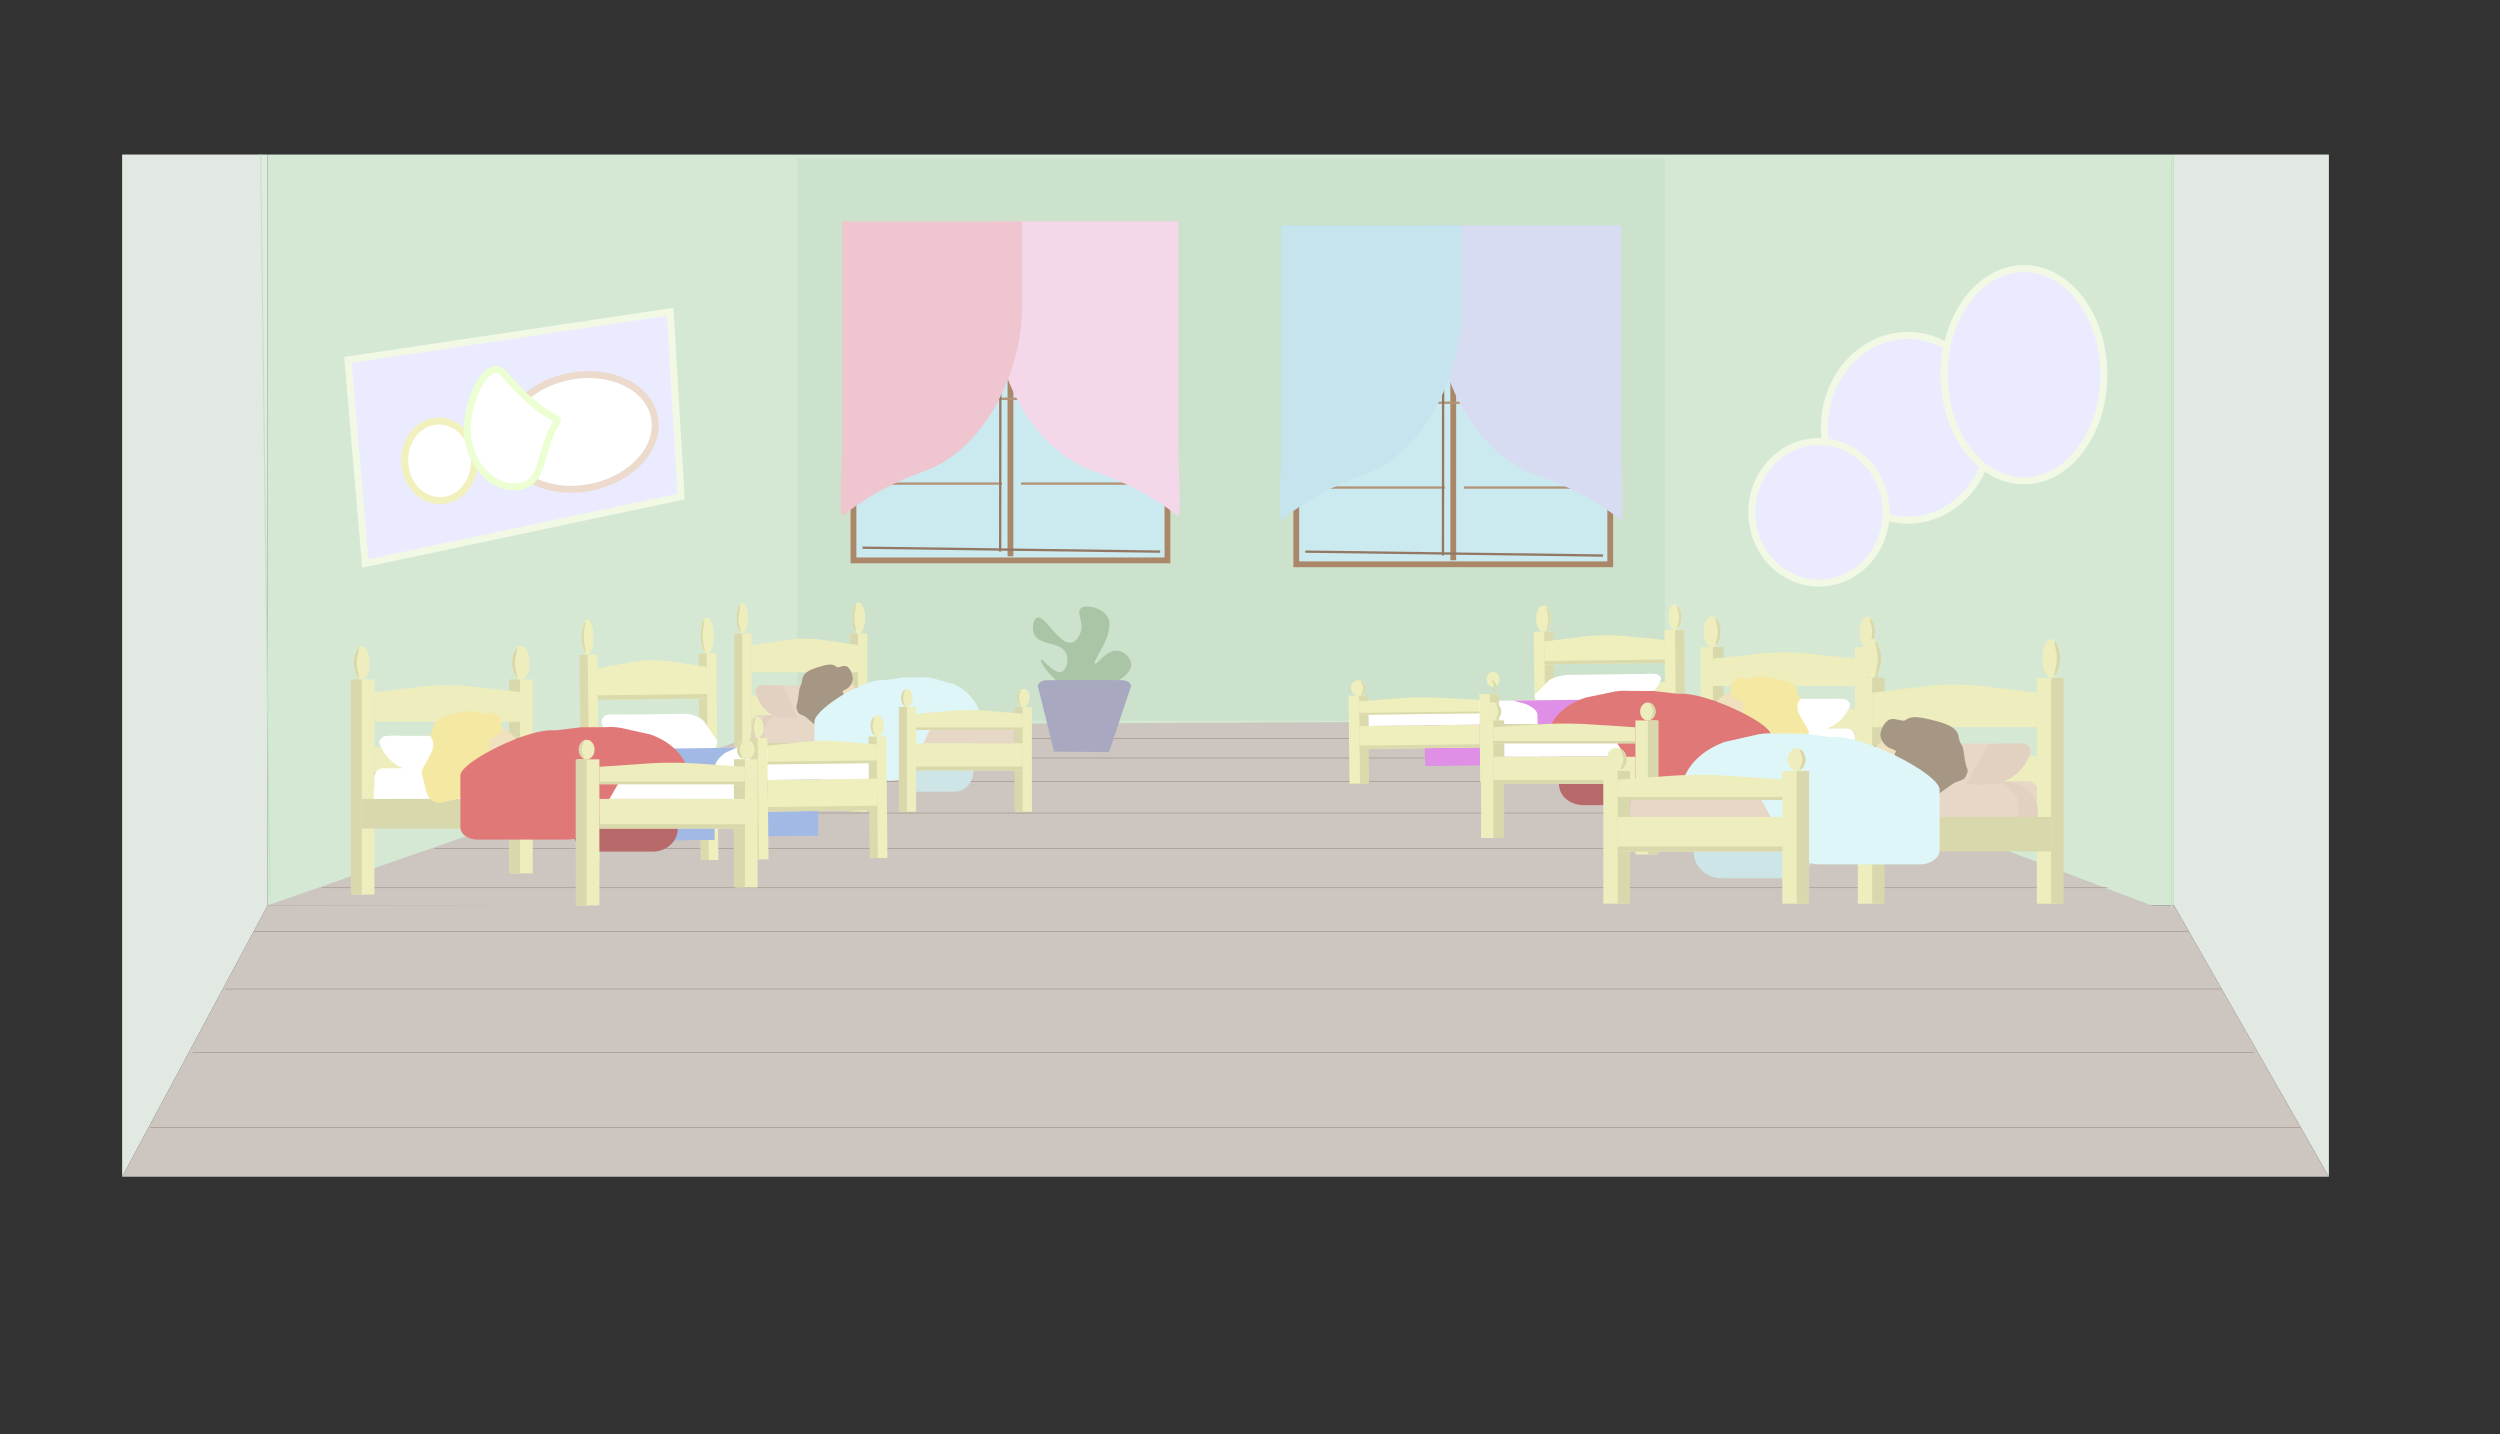 <svg xmlns="http://www.w3.org/2000/svg" viewBox="0 0 2154.75 1236"><rect x="0" y="0" width="2154.75" height="1236" fill="#333333" stroke="none"/><defs><style>.cls-1{fill:#d4e8d4;}.cls-2{fill:#ccc5c0;}.cls-27,.cls-28,.cls-3,.cls-5{fill:none;}.cls-3{stroke:#a08c7d;stroke-width:0.5px;}.cls-25,.cls-27,.cls-28,.cls-29,.cls-3,.cls-30,.cls-31,.cls-32,.cls-5{stroke-miterlimit:10;}.cls-4{fill:#e2e8e2;}.cls-5{stroke:#c1e5c1;}.cls-6{fill:#cce2cc;}.cls-7{fill:#cde5e6;}.cls-8{fill:#ededbd;}.cls-9{fill:#d9d8ad;}.cls-10{fill:#e6d7c6;}.cls-11{fill:#e2d0c1;}.cls-12{fill:#831c27;}.cls-13{fill:#f0e1be;}.cls-14{fill:#a69684;}.cls-15{fill:#dff6f8;}.cls-16{fill:#d5c4af;}.cls-17{fill:#df8fe5;}.cls-18{fill:#efefbd;}.cls-19{fill:#dbdaad;}.cls-20,.cls-30,.cls-31,.cls-32{fill:#fff;}.cls-21{fill:#a3b9e5;}.cls-22{fill:#b86969;}.cls-23{fill:#f4e8a3;}.cls-24{fill:#e17878;}.cls-25{fill:#cbeaef;stroke:#aa8768;stroke-width:5px;}.cls-26{fill:#ebf1f2;}.cls-27{stroke:#b29377;}.cls-27,.cls-28{stroke-width:2px;}.cls-28{stroke:#937763;}.cls-29{fill:#ebebff;stroke:#f1f9e4;}.cls-29,.cls-30,.cls-31,.cls-32{stroke-width:6px;}.cls-30{stroke:#f2f0bd;}.cls-31{stroke:#ecdbcc;}.cls-32{stroke:#ebffd2;}.cls-33{fill:#aac4a6;}.cls-34{fill:#a9a8c1;}.cls-35{fill:#d7dcf2;}.cls-36{fill:#c5e4ed;}.cls-37{fill:#f4d7e8;}.cls-38{fill:#efc5cf;}</style></defs><title>spalnya</title><g id="окна"><rect class="cls-1" x="230.72" y="133.21" width="1643" height="647.06"/><g id="пол"><polygon class="cls-2" points="2007.27 1014.21 105.27 1014.21 230.72 780.27 1873.73 780.27 2007.27 1014.21"/><line class="cls-3" x1="165.97" y1="907.19" x2="1942.52" y2="907.19"/><line class="cls-3" x1="194.3" y1="852.44" x2="1922.29" y2="852.44"/><line class="cls-3" x1="129.55" y1="971.9" x2="1982.99" y2="971.9"/><line class="cls-3" x1="218.58" y1="802.67" x2="1889.91" y2="802.67"/></g><polygon class="cls-4" points="230.72 780.27 105.27 1014.21 105.27 133.21 230.72 133.21 230.72 780.27"/><polygon class="cls-4" points="1873.73 780.27 2007.27 1014.21 2007.27 133.21 1873.73 133.21 1873.73 780.27"/><line class="cls-5" x1="224.65" y1="133.21" x2="232.75" y2="772.8"/><line class="cls-5" x1="1871.7" y1="138.18" x2="1871.7" y2="782.76"/><rect class="cls-6" x="687.13" y="136.6" width="747.66" height="484.55"/><polygon class="cls-2" points="1434.79 621.15 677.75 624.53 230.4 780.4 1863.37 783.79 1434.79 621.15"/><line class="cls-3" x1="277.33" y1="765.16" x2="1816.45" y2="765.16"/><line class="cls-3" x1="374.3" y1="731.27" x2="1725.72" y2="731.27"/><line class="cls-3" x1="461.9" y1="700.77" x2="1647.52" y2="700.77"/><line class="cls-3" x1="533.85" y1="673.67" x2="1575.57" y2="673.67"/><line class="cls-3" x1="593.28" y1="653.34" x2="1525.51" y2="653.34"/><line class="cls-3" x1="646.46" y1="636.39" x2="1475.46" y2="636.39"/><path class="cls-7" d="M786.48,682.36h36.7c8.6,0,15.63-7.78,15.82-17.51l.67-34.87c.11-5.49,4.32-8.07,9.05-11.27l10.78-3.8H793.21c-11,0-20,8.46-20,18.91v33.55C773.23,675.65,779.16,682.36,786.48,682.36Z"/><rect class="cls-8" x="733.72" y="545.94" width="13.83" height="153.69" transform="translate(1481.27 1245.56) rotate(180)"/><rect class="cls-9" x="732.63" y="545.94" width="6.91" height="153.69" transform="translate(1472.17 1245.56) rotate(180)"/><rect class="cls-8" x="633.95" y="545.94" width="13.83" height="153.69" transform="translate(1281.74 1245.56) rotate(180)"/><rect class="cls-9" x="632.86" y="545.94" width="6.91" height="153.69" transform="translate(1272.64 1245.56) rotate(180)"/><path class="cls-8" d="M647.78,556l28.76-4.23a116.94,116.94,0,0,1,34.24,0L739.54,556v23.51H647.78Z"/><polygon class="cls-8" points="647.78 599.27 739.54 599.27 739.54 622.78 693.66 622.78 647.78 622.78 647.78 599.27"/><rect class="cls-9" x="647.78" y="619.36" width="91.76" height="3.42" transform="translate(1387.33 1242.14) rotate(180)"/><ellipse class="cls-8" cx="740.64" cy="532.72" rx="4.98" ry="13.22"/><path class="cls-9" d="M735.66,532.72c0,6.35,2.16,11.57,3.11,11.57s-1.32-5.15-1.32-11.5,2.28-11.49,1.32-11.49S735.66,526.37,735.66,532.72Z"/><ellipse class="cls-8" cx="739.54" cy="532.72" rx="4.98" ry="13.22"/><path class="cls-9" d="M734.57,532.72c0,6.35,2.15,11.57,3.11,11.57s-1.32-5.15-1.32-11.5,2.27-11.49,1.32-11.49S734.57,526.37,734.57,532.72Z"/><ellipse class="cls-8" cx="639.78" cy="532.79" rx="4.98" ry="13.22"/><path class="cls-9" d="M634.8,532.79c0,6.35,2.16,11.58,3.11,11.58s-1.32-5.15-1.32-11.5,2.28-11.5,1.32-11.5S634.8,526.44,634.8,532.79Z"/><path class="cls-10" d="M647.78,616.35H874.46a0,0,0,0,1,0,0v17.11a7.16,7.16,0,0,1-7.16,7.16H647.78a0,0,0,0,1,0,0V616.35A0,0,0,0,1,647.78,616.35Z" transform="translate(1522.24 1256.98) rotate(180)"/><rect class="cls-9" x="639.78" y="640.63" width="134.92" height="23.47" transform="translate(1414.47 1304.72) rotate(180)"/><path class="cls-10" d="M657.39,590.7h63.76c2.44,0,12,1.31,16,6.3l10.39,14.16c0,7.59-8.73,7.15-8.73,7.15H685.5a34.53,34.53,0,0,1-4.25.42c-1,0-9.22.29-15.72-2.83-10.58-5.08-14.2-17.89-14.72-19.85C650.81,593.11,653.77,590.7,657.39,590.7Z"/><path class="cls-11" d="M674.66,591c-7.09,0-13-.7-17.27-.32,0,0-4.7,0-5,1.91-1.67,9.43,0,1.44-.35,4.85-.22,2.45,3.66,9.35,6.1,12.12,3,3.36,4.29,4.8,6,5.56,3.75,1.7,3.3,2.52,7.18,3a91.55,91.55,0,0,0,15.87.16"/><path class="cls-12" d="M707,615.75c0,17,33.78,11,58.59,11s44.11,7.35,44.11-9.65-12.46-29.64-37.27-29.64S707,598.75,707,615.75Z"/><path class="cls-11" d="M666.74,616.51a24.18,24.18,0,0,0-10,2.58c-8.31,4.92-9.27,15-9.34,15.89a21.1,21.1,0,0,0,.33,5.65"/><path class="cls-11" d="M647.39,640.63h10.85v-8.58a21.24,21.24,0,0,1,1-6.43v0a.5.5,0,0,0-.71-.61l-5.09,3a6.2,6.2,0,0,0-6.08,6.3Z"/><ellipse class="cls-13" cx="716.25" cy="602.76" rx="21.88" ry="26.84" transform="translate(-162.39 925.74) rotate(-60.27)"/><path class="cls-14" d="M730.9,575.13c3.15,3,3.58,6.72,4,8.57.56,2.79-1.51,8.63-5.84,10.44-5,2.08-1.6,2.43-2.07,4-.56,1.84.19,11.15,1.32,16.08.81,3.51-1.95,4-4.52,8.14-3.9,6.24-5.42,5.89-12.23,6.68-5.33.62-11.3-6.47-16.57-10.65-4.3-3.4-6.56-1.57-8.09-6.68-1.2-4-.13-2.25.94-9.19,1.32-8.56.54-8.16,2.64-12.53s-1.55-9.82,13.55-14.62c10.25-3.26,13.74-3.48,16.94-.62C722.89,576.47,727.62,572,730.9,575.13Z"/><path class="cls-15" d="M713,672.83h55.41c7.66,0,14.56-4.07,17.44-10.29l16.57-35.82c16.49-10.77,41.6,1.69,47.31-1.64l-7-15.38a40.53,40.53,0,0,0-18.63-19l-2.12-1.09-19-5.26a31.13,31.13,0,0,0-8.83-.57l-16.4.14-14.83,2.28a21.93,21.93,0,0,1-2.81.07c-16.36-.87-58.15,25.14-58.15,35.85v41C702,668.51,706.89,672.83,713,672.83Z"/><rect class="cls-8" x="875.55" y="609.28" width="13.83" height="90.34" transform="translate(1764.93 1308.9) rotate(180)"/><rect class="cls-9" x="874.46" y="609.28" width="6.91" height="90.34" transform="translate(1755.83 1308.9) rotate(180)"/><rect class="cls-8" x="775.78" y="609.28" width="13.83" height="90.34" transform="translate(1565.4 1308.9) rotate(180)"/><rect class="cls-9" x="774.69" y="609.28" width="6.91" height="90.34" transform="translate(1556.3 1308.9) rotate(180)"/><path class="cls-8" d="M789.61,615.2l28.76-2.48a197.74,197.74,0,0,1,34.24,0l28.76,2.48V629H789.61Z"/><rect class="cls-9" x="789.61" y="627.02" width="91.76" height="2.01" transform="translate(1670.99 1256.04) rotate(180)"/><polygon class="cls-8" points="789.61 640.63 881.38 640.63 881.38 664.09 835.49 664.09 789.61 664.09 789.61 640.63"/><rect class="cls-9" x="789.61" y="660.68" width="91.76" height="3.41" transform="translate(1670.99 1324.78) rotate(180)"/><ellipse class="cls-8" cx="882.47" cy="601.51" rx="4.98" ry="7.77"/><path class="cls-9" d="M877.49,601.51c0,3.73,2.16,6.8,3.11,6.8s-1.32-3-1.32-6.76,2.28-6.76,1.32-6.76S877.49,597.77,877.49,601.51Z"/><ellipse class="cls-8" cx="881.37" cy="601.51" rx="4.98" ry="7.77"/><path class="cls-9" d="M876.4,601.51c0,3.73,2.15,6.8,3.11,6.8s-1.32-3-1.32-6.76,2.27-6.76,1.32-6.76S876.4,597.77,876.4,601.51Z"/><ellipse class="cls-8" cx="781.61" cy="601.55" rx="4.98" ry="7.77"/><path class="cls-9" d="M776.63,601.55c0,3.73,2.16,6.8,3.11,6.8s-1.32-3-1.32-6.75,2.27-6.76,1.32-6.76S776.63,597.82,776.63,601.55Z"/><path class="cls-16" d="M706.25,561.14l18.82,4.6"/><path class="cls-17" d="M1302.44,659.39l-73.89.9-1.6-43.11c-.16-4.52-5-6.59-10.31-9.15l-12.21-3,74.86-.91c12.46-.15,22.64,6.69,22.73,15.29Z"/><polygon class="cls-18" points="1338.93 673.34 1323.31 673.53 1321.97 544.47 1337.59 544.27 1338.93 673.34"/><polygon class="cls-19" points="1340.16 673.32 1332.36 673.42 1331.01 544.36 1338.82 544.26 1340.16 673.32"/><polygon class="cls-18" points="1451.6 671.96 1435.98 672.15 1434.64 543.09 1450.26 542.9 1451.6 671.96"/><polygon class="cls-19" points="1452.84 671.94 1445.03 672.04 1443.68 542.98 1451.49 542.88 1452.84 671.94"/><path class="cls-18" d="M1434.73,551.55l-32.52-3.15a177.94,177.94,0,0,0-38.67.47l-32.44,4,.21,19.75,51.81-.64,51.81-.63Z"/><polygon class="cls-19" points="1434.93 571.3 1331.31 572.57 1331.28 569.7 1434.9 568.43 1434.93 571.3"/><polygon class="cls-18" points="1435.11 587.87 1331.48 589.14 1331.68 608.89 1383.5 608.25 1435.31 607.62 1435.11 587.87"/><polygon class="cls-19" points="1435.31 607.62 1331.68 608.89 1331.65 606.02 1435.28 604.75 1435.31 607.62"/><ellipse class="cls-18" cx="1329.66" cy="533.27" rx="5.62" ry="11.1" transform="translate(-5.16 13.05) rotate(-0.56)"/><path class="cls-19" d="M1335.29,533.2c0,5.33-2.34,9.75-3.42,9.76s1.44-4.34,1.39-9.67-2.67-9.63-1.59-9.64S1335.23,527.87,1335.29,533.2Z"/><ellipse class="cls-18" cx="1330.9" cy="533.25" rx="5.62" ry="11.1" transform="matrix(1, -0.01, 0.01, 1, -5.16, 13.06)"/><path class="cls-19" d="M1336.52,533.18c0,5.34-2.34,9.75-3.42,9.76s1.45-4.34,1.39-9.67-2.66-9.62-1.59-9.63S1336.46,527.85,1336.52,533.18Z"/><ellipse class="cls-18" cx="1443.57" cy="531.94" rx="5.62" ry="11.1" transform="translate(-5.14 14.16) rotate(-0.56)"/><path class="cls-19" d="M1449.19,531.87c.06,5.33-2.34,9.75-3.41,9.76s1.44-4.34,1.38-9.67-2.66-9.62-1.59-9.64S1449.13,526.54,1449.19,531.87Z"/><path class="cls-20" d="M1179.27,605.35l237.17-2.9c10.39-.13,18.91,8.9,19,20.16h0l-256,3.13Z"/><polygon class="cls-18" points="1178.76 675.29 1163.14 675.48 1162.35 599.62 1177.97 599.42 1178.76 675.29"/><polygon class="cls-19" points="1179.99 675.28 1172.18 675.37 1171.39 599.5 1179.2 599.41 1179.99 675.28"/><polygon class="cls-18" points="1291.43 673.92 1275.81 674.11 1275.02 598.24 1290.64 598.05 1291.43 673.92"/><polygon class="cls-19" points="1292.66 673.9 1284.86 674 1284.07 598.13 1291.87 598.03 1292.66 673.9"/><path class="cls-18" d="M1275.08,603.21l-32.51-1.69a300.46,300.46,0,0,0-38.66.48l-32.46,2.48.12,11.61,51.81-.64,51.82-.63Z"/><polygon class="cls-19" points="1275.2 614.82 1171.57 616.09 1171.55 614.4 1275.18 613.13 1275.2 614.82"/><polygon class="cls-18" points="1275.3 624.56 1171.67 625.83 1171.88 645.54 1223.69 644.9 1275.5 644.27 1275.3 624.56"/><polygon class="cls-19" points="1275.5 644.27 1171.88 645.54 1171.85 642.67 1275.47 641.41 1275.5 644.27"/><ellipse class="cls-18" cx="1170.09" cy="592.99" rx="5.62" ry="6.53" transform="translate(-3.08 6.12) rotate(-0.3)"/><path class="cls-19" d="M1175.72,592.92c0,3.14-2.38,5.75-3.46,5.76s1.46-2.56,1.43-5.69-2.63-5.65-1.55-5.66S1175.68,589.79,1175.72,592.92Z"/><ellipse class="cls-18" cx="1171.33" cy="592.98" rx="5.62" ry="6.53" transform="translate(-3.08 6.12) rotate(-0.3)"/><path class="cls-19" d="M1177,592.91c0,3.13-2.38,5.74-3.46,5.75s1.46-2.55,1.43-5.69-2.62-5.64-1.54-5.66S1176.92,589.77,1177,592.91Z"/><ellipse class="cls-18" cx="1284" cy="591.64" rx="5.62" ry="6.53" transform="matrix(1, -0.01, 0.01, 1, -3.07, 6.71)"/><path class="cls-19" d="M1289.62,591.57c0,3.13-2.38,5.74-3.46,5.76s1.46-2.56,1.43-5.7S1285,586,1286.05,586,1289.59,588.44,1289.62,591.57Z"/><polygon class="cls-19" points="1444.72 642.2 1292.35 644.07 1292.15 624.36 1444.51 622.5 1444.72 642.2"/><path class="cls-20" d="M1424.19,580.81l-72,.88c-2.76,0-13.5,1.27-18,5.51l-11.61,12c.07,6.38,9.92,5.88,9.92,5.88l60.22-.72c1.15.12,2.81.26,4.8.29,1.19,0,10.42.12,17.73-2.59,11.91-4.42,15.87-15.23,16.45-16.88C1431.63,582.74,1428.27,580.76,1424.19,580.81Z"/><path class="cls-20" d="M1404.68,581.32c8-.09,14.73-.77,19.51-.51,0,0,5.3,0,5.69,1.54,2,7.89,0,1.2.43,4.06.28,2.06-4,7.91-6.78,10.27-3.31,2.86-4.8,4.09-6.69,4.75-4.21,1.48-3.7,2.16-8.08,2.64a140.77,140.77,0,0,1-17.92.35"/><path class="cls-17" d="M1395,660.08l-68.39.84-1.52-44.53c-.16-4.67-4.59-6.82-9.55-9.47l-11.31-3.1,69.28-.84c11.54-.14,21,6.94,21.06,15.82Z"/><path class="cls-20" d="M1413.84,602.62a34.56,34.56,0,0,1,11.26,2,17.24,17.24,0,0,1,10.7,13.21,13.2,13.2,0,0,1-.33,4.75"/><path class="cls-20" d="M1435.92,622.6l-12.26.15-.08-7.21a13.79,13.79,0,0,0-1.2-5.38v0c-.16-.38.35-.71.8-.52l5.76,2.48c3.78,0,6.9,2.3,6.93,5.21Z"/><path class="cls-21" d="M637.83,721.11l67.23-.82.42-59.55c0-6.24,4.35-9.24,9.16-12.92l11-4.46-68.11.83c-11.34.14-20.44,9.87-20.31,21.74Z"/><polygon class="cls-18" points="604.97 741.37 619.18 741.2 617.32 563.04 603.11 563.22 604.97 741.37"/><polygon class="cls-19" points="603.85 741.39 610.95 741.3 609.1 563.14 601.99 563.23 603.85 741.39"/><polygon class="cls-18" points="502.45 742.63 516.66 742.45 514.81 564.29 500.6 564.47 502.45 742.63"/><polygon class="cls-19" points="501.33 742.64 508.44 742.55 506.58 564.4 499.48 564.48 501.33 742.64"/><path class="cls-18" d="M514.93,576l29.5-5.26a106.8,106.8,0,0,1,35.18-.43l29.61,4.54.28,27.25-47.14.58-47.14.58Z"/><polygon class="cls-19" points="515.22 603.24 609.5 602.09 609.46 598.12 515.17 599.28 515.22 603.24"/><polygon class="cls-18" points="515.45 626.12 609.74 624.96 610.02 652.22 562.88 652.8 515.74 653.37 515.45 626.12"/><polygon class="cls-19" points="515.74 653.37 610.02 652.22 609.98 648.26 515.7 649.41 515.74 653.37"/><ellipse class="cls-18" cx="610.06" cy="547.8" rx="5.12" ry="15.33" transform="translate(-5.55 6.24) rotate(-0.58)"/><path class="cls-19" d="M604.94,547.87c.08,7.36,2.36,13.38,3.34,13.37s-1.41-6-1.49-13.31S609,534.58,608,534.59,604.87,540.51,604.94,547.87Z"/><ellipse class="cls-18" cx="608.94" cy="547.82" rx="5.12" ry="15.33" transform="translate(-5.55 6.23) rotate(-0.58)"/><path class="cls-19" d="M603.82,547.88c.08,7.36,2.36,13.39,3.34,13.38s-1.42-6-1.49-13.32,2.19-13.35,1.21-13.34S603.74,540.52,603.82,547.88Z"/><ellipse class="cls-18" cx="506.42" cy="549.16" rx="5.12" ry="15.33" transform="translate(-5.57 5.19) rotate(-0.58)"/><path class="cls-19" d="M501.31,549.22c.07,7.36,2.36,13.39,3.34,13.38s-1.42-6-1.49-13.31,2.19-13.36,1.21-13.35S501.23,541.86,501.31,549.22Z"/><path class="cls-20" d="M748.57,643.08l-211.23,2.58c-12,.15-21.57,10.78-21.44,23.74l.05,4.66,232.92-2.84Z"/><polygon class="cls-18" points="750.7 739.59 764.91 739.42 763.82 634.69 749.61 634.86 750.7 739.59"/><polygon class="cls-19" points="749.58 739.61 756.68 739.52 755.59 634.79 748.49 634.88 749.58 739.61"/><polygon class="cls-18" points="648.19 740.85 662.4 740.67 661.31 635.94 647.1 636.11 648.19 740.85"/><polygon class="cls-19" points="647.07 740.86 654.17 740.77 653.08 636.04 645.97 636.13 647.07 740.86"/><path class="cls-18" d="M661.38,642.81l29.52-3.24a180.6,180.6,0,0,1,35.18-.43l29.58,2.52.17,16-47.14.58-47.15.57Z"/><polygon class="cls-19" points="661.54 658.83 755.83 657.68 755.81 655.35 661.52 656.5 661.54 658.83"/><polygon class="cls-18" points="661.68 672.28 755.97 671.13 756.25 698.33 709.11 698.91 661.97 699.49 661.68 672.28"/><polygon class="cls-19" points="661.97 699.49 756.25 698.33 756.21 694.38 661.93 695.53 661.97 699.49"/><ellipse class="cls-18" cx="756.62" cy="625.77" rx="5.12" ry="9.01" transform="translate(-5.95 7.26) rotate(-0.55)"/><path class="cls-19" d="M751.5,625.83c0,4.32,2.3,7.86,3.29,7.84s-1.39-3.49-1.44-7.81,2.25-7.87,1.27-7.85S751.46,621.5,751.5,625.83Z"/><ellipse class="cls-18" cx="755.5" cy="625.78" rx="5.12" ry="9.01" transform="translate(-5.95 7.25) rotate(-0.55)"/><path class="cls-19" d="M750.38,625.84c0,4.33,2.3,7.86,3.28,7.85s-1.38-3.49-1.43-7.82,2.25-7.86,1.27-7.85S750.34,621.51,750.38,625.84Z"/><ellipse class="cls-18" cx="652.99" cy="627.08" rx="5.12" ry="9.01" transform="translate(-5.96 6.27) rotate(-0.55)"/><path class="cls-19" d="M647.87,627.15c0,4.32,2.3,7.86,3.28,7.84s-1.39-3.49-1.43-7.81,2.25-7.87,1.27-7.86S647.83,622.82,647.87,627.15Z"/><polygon class="cls-19" points="508.01 701.37 646.64 699.67 646.35 672.47 507.73 674.16 508.01 701.37"/><path class="cls-20" d="M525.22,616.06l65.51-.8c2.51,0,12.31,1.37,16.53,7.1l10.85,16.29c.09,8.8-8.88,8.4-8.88,8.4l-54.79.68a32.9,32.9,0,0,1-4.36.54c-1.08.06-9.48.46-16.19-3.08-10.94-5.76-14.8-20.57-15.36-22.83A6.53,6.53,0,0,1,525.22,616.06Z"/><path class="cls-20" d="M543,616.22c-7.28.1-13.41-.65-17.75-.16,0,0-4.82.12-5.14,2.28-1.6,11,0,1.67-.3,5.63-.2,2.84,3.87,10.79,6.41,14,3.08,3.85,4.47,5.5,6.2,6.36,3.87,1.92,3.42,2.89,7.41,3.42a84.09,84.09,0,0,0,16.31,0"/><path class="cls-21" d="M553.67,724.65l62.22-.76.32-61.5c0-6.44,4-9.53,8.46-13.33l10.21-4.59-63,.77c-10.5.13-18.9,10.17-18.78,22.42Z"/><path class="cls-20" d="M535.14,645.87A22.59,22.59,0,0,0,525,649c-8.48,5.8-9.35,17.54-9.41,18.54a27.24,27.24,0,0,0,.41,6.53"/><path class="cls-20" d="M515.54,674.07l11.16-.14-.1-9.95a27.52,27.52,0,0,1,1-7.46v0c.14-.51-.34-1-.74-.69l-5.18,3.6c-3.44,0-6.22,3.36-6.18,7.37Z"/><path class="cls-22" d="M512.33,734h50.16c11.76,0,21.37-8.46,21.63-19.06L585,677c.14-6,5.91-8.79,12.36-12.26l14.74-4.14H521.53c-15.08,0-27.31,9.21-27.31,20.57v36.52C494.22,726.7,502.33,734,512.33,734Z"/><rect class="cls-8" x="440.22" y="585.54" width="18.9" height="167.24" transform="translate(899.34 1338.32) rotate(180)"/><rect class="cls-9" x="438.72" y="585.54" width="9.45" height="167.24" transform="translate(886.9 1338.32) rotate(180)"/><rect class="cls-8" x="303.85" y="585.54" width="18.9" height="185.55" transform="translate(626.59 1356.62) rotate(180)"/><rect class="cls-9" x="302.35" y="585.54" width="9.45" height="185.55" transform="translate(614.16 1356.62) rotate(180)"/><path class="cls-8" d="M322.75,596.51l39.31-4.6a200.16,200.16,0,0,1,46.8,0l39.32,4.6V622.1H322.75Z"/><polygon class="cls-8" points="322.75 643.57 448.18 643.57 448.18 669.16 385.46 669.16 322.75 669.16 322.75 643.57"/><rect class="cls-9" x="322.75" y="665.44" width="125.43" height="3.72" transform="translate(770.92 1334.61) rotate(180)"/><ellipse class="cls-8" cx="449.67" cy="571.15" rx="6.81" ry="14.39"/><path class="cls-9" d="M442.86,571.15c0,6.91,2.95,12.6,4.26,12.6s-1.8-5.61-1.8-12.51,3.1-12.52,1.8-12.52S442.86,564.24,442.86,571.15Z"/><ellipse class="cls-8" cx="448.18" cy="571.15" rx="6.81" ry="14.39"/><path class="cls-9" d="M441.37,571.15c0,6.91,2.95,12.6,4.26,12.6s-1.8-5.61-1.8-12.51,3.1-12.52,1.8-12.52S441.37,564.24,441.37,571.15Z"/><ellipse class="cls-8" cx="311.8" cy="571.24" rx="6.81" ry="14.39"/><path class="cls-9" d="M305,571.24c0,6.9,2.95,12.59,4.25,12.59s-1.79-5.6-1.79-12.51,3.1-12.51,1.79-12.51S305,564.33,305,571.24Z"/><path class="cls-20" d="M322.75,662.17H632.59a0,0,0,0,1,0,0v18.62a7.8,7.8,0,0,1-7.8,7.8h-302a0,0,0,0,1,0,0V662.17A0,0,0,0,1,322.75,662.17Z" transform="translate(955.34 1350.75) rotate(180)"/><rect class="cls-9" x="311.8" y="688.58" width="184.41" height="25.54" transform="translate(808.02 1402.7) rotate(180)"/><path class="cls-20" d="M335.88,634.25H423c3.34,0,16.35,1.43,21.88,6.85l14.21,15.42c0,8.26-11.93,7.78-11.93,7.78H374.3c-1.39.18-3.39.38-5.8.46-1.44,0-12.61.32-21.49-3.08-14.47-5.53-19.41-19.48-20.12-21.61C326.89,636.87,330.93,634.25,335.88,634.25Z"/><path class="cls-20" d="M359.49,634.6c-9.69,0-17.83-.77-23.61-.35,0,0-6.42.06-6.87,2.08-2.28,10.26-.05,1.56-.48,5.28-.31,2.66,5,10.17,8.34,13.19,4,3.65,5.86,5.22,8.16,6.05,5.11,1.85,4.5,2.74,9.81,3.29a156.91,156.91,0,0,0,21.69.17"/><path class="cls-12" d="M403.67,661.51c0,18.5,46.18,12,80.1,12s60.28,8,60.28-10.5-17-32.25-50.94-32.25S403.67,643,403.67,661.51Z"/><path class="cls-20" d="M348.67,662.34a39.67,39.67,0,0,0-13.61,2.81,22.42,22.42,0,0,0-12.77,17.29,18,18,0,0,0,.46,6.14"/><path class="cls-20" d="M322.21,688.58H337v-9.34a18.89,18.89,0,0,1,1.39-7l0,0c.19-.49-.44-.91-1-.66l-7,3.31c-4.57,0-8.31,3.09-8.31,6.86Z"/><ellipse class="cls-13" cx="416.34" cy="647.37" rx="24.48" ry="35.68" transform="translate(-311.24 898.47) rotate(-76.29)"/><path class="cls-23" d="M427.28,615.4c4.31,3.29,4.9,7.31,5.41,9.32.77,3-2.06,9.39-8,11.36-6.78,2.26-2.19,2.65-2.83,4.32-.76,2,.25,12.14,1.8,17.5,1.11,3.82-2.67,4.4-6.17,8.86-5.33,6.79-17.77,21.94-27.09,22.81-7.28.67-10.93,4.78-18.13.23-5.88-3.7-6.56-16.9-8.66-22.46-1.63-4.34,8-14.91,9.47-22.46,1.8-9.32-4-8.58-1.13-13.34s-2.12-10.69,18.52-15.91c14-3.55,18.79-3.79,23.16-.68C416.33,616.85,422.8,612,427.28,615.4Z"/><path class="cls-24" d="M411.85,723.63h75.74c10.48,0,19.9-4.43,23.84-11.2l22.64-39c22.55-11.72,56.87,1.84,64.67-1.78l-9.58-16.74c-5-8.67-13.92-15.94-25.47-20.67l-2.9-1.18-25.92-5.73a53.45,53.45,0,0,0-12.07-.62l-22.42.15-20.26,2.48a35.34,35.34,0,0,1-3.85.08c-22.36-.94-79.48,27.36-79.48,39v44.68C396.79,718.93,403.54,723.63,411.85,723.63Z"/><rect class="cls-8" x="634.08" y="654.47" width="18.9" height="110.4" transform="translate(1287.06 1419.34) rotate(180)"/><rect class="cls-9" x="632.59" y="654.47" width="9.45" height="110.4" transform="translate(1274.62 1419.34) rotate(180)"/><rect class="cls-8" x="497.71" y="654.47" width="18.9" height="125.93" transform="translate(1014.32 1434.87) rotate(180)"/><rect class="cls-9" x="496.22" y="654.47" width="9.45" height="125.93" transform="translate(1001.88 1434.87) rotate(180)"/><path class="cls-8" d="M516.61,660.92l39.31-2.71a341.56,341.56,0,0,1,46.8,0L642,660.92v15H516.61Z"/><rect class="cls-9" x="516.61" y="673.77" width="125.43" height="2.19" transform="translate(1158.65 1349.73) rotate(180)"/><polygon class="cls-8" points="516.61 688.58 642.04 688.58 642.04 714.12 579.33 714.12 516.61 714.12 516.61 688.58"/><rect class="cls-9" x="516.61" y="710.41" width="125.43" height="3.71" transform="translate(1158.65 1424.53) rotate(180)"/><ellipse class="cls-8" cx="643.53" cy="646.01" rx="6.81" ry="8.46"/><path class="cls-9" d="M636.73,646c0,4.06,2.95,7.4,4.25,7.4s-1.8-3.29-1.8-7.35,3.11-7.35,1.8-7.35S636.73,642,636.73,646Z"/><ellipse class="cls-8" cx="642.04" cy="646.01" rx="6.81" ry="8.46"/><path class="cls-9" d="M635.23,646c0,4.06,2.95,7.4,4.26,7.4s-1.8-3.29-1.8-7.35,3.1-7.35,1.8-7.35S635.23,642,635.23,646Z"/><ellipse class="cls-8" cx="505.67" cy="646.06" rx="6.81" ry="8.46"/><path class="cls-9" d="M498.86,646.06c0,4.06,2.95,7.4,4.26,7.4s-1.8-3.29-1.8-7.35,3.1-7.36,1.8-7.36S498.86,642,498.86,646.06Z"/><path class="cls-16" d="M402.66,602.09l25.73,5"/><path class="cls-22" d="M1413.76,693.94h-48.94c-11.47,0-20.84-7.77-21.09-17.49l-.9-34.83c-.14-5.48-5.76-8.06-12.06-11.25l-14.38-3.8h88.39c14.72,0,26.65,8.45,26.65,18.88V679C1431.43,687.24,1423.52,693.94,1413.76,693.94Z"/><rect class="cls-8" x="1465.67" y="557.69" width="18.44" height="153.49"/><rect class="cls-9" x="1476.34" y="557.69" width="9.22" height="153.49"/><rect class="cls-8" x="1598.7" y="557.69" width="18.44" height="170.29"/><rect class="cls-9" x="1609.37" y="557.69" width="9.22" height="170.29"/><path class="cls-8" d="M1598.7,567.75l-38.35-4.22a208.69,208.69,0,0,0-45.66,0l-38.35,4.22v23.49H1598.7Z"/><polygon class="cls-8" points="1598.7 610.95 1476.34 610.95 1476.34 634.43 1537.52 634.43 1598.7 634.43 1598.7 610.95"/><rect class="cls-9" x="1476.34" y="631.02" width="122.36" height="3.41"/><ellipse class="cls-8" cx="1474.89" cy="544.48" rx="6.64" ry="13.2"/><path class="cls-9" d="M1481.52,544.48c0,6.34-2.87,11.56-4.15,11.56s1.76-5.14,1.76-11.48-3-11.48-1.76-11.48S1481.52,538.14,1481.52,544.48Z"/><ellipse class="cls-8" cx="1476.34" cy="544.48" rx="6.64" ry="13.2"/><path class="cls-9" d="M1483,544.48c0,6.34-2.88,11.56-4.15,11.56s1.75-5.14,1.75-11.48-3-11.48-1.75-11.48S1483,538.14,1483,544.48Z"/><ellipse class="cls-8" cx="1609.37" cy="544.56" rx="6.64" ry="13.2"/><path class="cls-9" d="M1616,544.56c0,6.34-2.88,11.56-4.15,11.56s1.76-5.14,1.76-11.49-3-11.48-1.76-11.48S1616,538.22,1616,544.56Z"/><path class="cls-20" d="M1296.44,628h295.1a7.15,7.15,0,0,1,7.15,7.15v17.09a0,0,0,0,1,0,0H1296.44a0,0,0,0,1,0,0V628A0,0,0,0,1,1296.44,628Z"/><rect class="cls-9" x="1429.48" y="652.26" width="179.9" height="23.44"/><path class="cls-20" d="M1585.89,602.39h-85c-3.26,0-15.95,1.31-21.35,6.29l-13.85,14.15c0,7.58,11.64,7.14,11.64,7.14h71.09c1.37.16,3.32.35,5.67.42,1.4,0,12.3.29,21-2.83,14.11-5.08,18.93-17.87,19.63-19.83C1594.66,604.8,1590.71,602.39,1585.89,602.39Z"/><path class="cls-20" d="M1562.86,602.71c9.45,0,17.39-.7,23-.32,0,0,6.26.05,6.7,1.91,2.23,9.42.05,1.43.47,4.84.3,2.45-4.88,9.34-8.14,12.11-3.94,3.35-5.72,4.79-8,5.55-5,1.7-4.39,2.52-9.57,3a162.5,162.5,0,0,1-21.15.16"/><path class="cls-12" d="M1519.75,627.41c0,17-45,11-78.13,11s-58.81,7.35-58.81-9.63,16.61-29.6,49.7-29.6S1519.75,610.43,1519.75,627.41Z"/><path class="cls-20" d="M1573.41,628.17a40.47,40.47,0,0,1,13.27,2.58,20.52,20.52,0,0,1,12.46,15.87,15.54,15.54,0,0,1-.44,5.64"/><path class="cls-20" d="M1599.23,652.26h-14.48v-8.58a16.35,16.35,0,0,0-1.35-6.41l0,0c-.18-.45.43-.84.95-.61l6.78,3c4.46,0,8.12,2.83,8.12,6.29Z"/><ellipse class="cls-13" cx="1507.4" cy="614.43" rx="34.7" ry="22.54" transform="translate(-93.52 319.73) rotate(-11.75)"/><path class="cls-23" d="M1496.72,585.09c-4.2,3-4.77,6.71-5.27,8.55-.75,2.79,2,8.62,7.78,10.43,6.62,2.08,2.14,2.43,2.76,4,.75,1.85-.25,11.15-1.76,16.06-1.07,3.51,2.61,4,6,8.14,5.2,6.23,17.33,20.14,26.43,20.93,7.1.61,10.65,4.39,17.68.22,5.73-3.41,6.4-15.52,8.44-20.62,1.6-4-7.81-13.69-9.23-20.62-1.76-8.55,3.9-7.87,1.1-12.24s2.07-9.81-18.07-14.6c-13.68-3.26-18.33-3.47-22.59-.63C1507.4,586.42,1501.1,581.94,1496.72,585.09Z"/><path class="cls-24" d="M1511.77,684.42h-73.88c-10.22,0-19.42-4.07-23.25-10.28l-22.09-35.78c-22-10.75-55.48,1.7-63.09-1.63l9.34-15.36c4.84-8,13.59-14.63,24.85-19l2.83-1.08,25.29-5.26a55.7,55.7,0,0,1,11.77-.57l21.88.14,19.76,2.27a36.11,36.11,0,0,0,3.75.08c21.81-.87,77.54,25.1,77.54,35.8v41C1526.47,680.1,1519.89,684.42,1511.77,684.42Z"/><rect class="cls-8" x="1276.55" y="620.95" width="18.44" height="101.32"/><rect class="cls-9" x="1287.22" y="620.95" width="9.22" height="101.32"/><rect class="cls-8" x="1409.58" y="620.95" width="18.44" height="115.58"/><rect class="cls-9" x="1420.26" y="620.95" width="9.22" height="115.58"/><path class="cls-8" d="M1409.58,626.86l-38.35-2.48a354.78,354.78,0,0,0-45.65,0l-38.36,2.48v13.81h122.36Z"/><rect class="cls-9" x="1287.22" y="638.66" width="122.36" height="2.01"/><polygon class="cls-8" points="1409.58 652.26 1287.22 652.26 1287.22 675.69 1348.4 675.69 1409.58 675.69 1409.58 652.26"/><rect class="cls-9" x="1287.22" y="672.29" width="122.36" height="3.4"/><ellipse class="cls-8" cx="1285.77" cy="613.18" rx="6.64" ry="7.76"/><path class="cls-9" d="M1292.41,613.18c0,3.73-2.88,6.8-4.15,6.8s1.75-3,1.75-6.75-3-6.75-1.75-6.75S1292.41,609.46,1292.41,613.18Z"/><ellipse class="cls-8" cx="1287.22" cy="613.18" rx="6.64" ry="7.76"/><path class="cls-9" d="M1293.86,613.18c0,3.73-2.87,6.8-4.15,6.8s1.76-3,1.76-6.75-3-6.75-1.76-6.75S1293.86,609.46,1293.86,613.18Z"/><ellipse class="cls-8" cx="1420.26" cy="613.23" rx="6.64" ry="7.76"/><path class="cls-9" d="M1426.9,613.23c0,3.73-2.88,6.79-4.16,6.79s1.76-3,1.76-6.75-3-6.75-1.76-6.75S1426.9,609.5,1426.9,613.23Z"/><path class="cls-16" d="M1520.74,572.87l-25.1,4.59"/><path class="cls-7" d="M1541,757h-56.76c-13.31,0-24.18-9.86-24.47-22.2l-1-44.17c-.16-7-6.69-10.24-14-14.28l-16.68-4.82h102.52c17.07,0,30.91,10.72,30.91,24V738C1561.52,748.53,1552.34,757,1541,757Z"/><rect class="cls-8" x="1601.23" y="584.18" width="21.39" height="194.73"/><rect class="cls-9" x="1613.61" y="584.18" width="10.69" height="194.73"/><rect class="cls-8" x="1755.53" y="584.18" width="21.39" height="194.73"/><rect class="cls-9" x="1767.92" y="584.18" width="10.69" height="194.73"/><path class="cls-8" d="M1755.53,597l-44.48-5.36a221.21,221.21,0,0,0-53,0L1613.61,597v29.79h141.92Z"/><polygon class="cls-8" points="1755.53 651.75 1613.62 651.75 1613.62 681.54 1684.57 681.54 1755.53 681.54 1755.53 651.75"/><rect class="cls-9" x="1613.61" y="677.21" width="141.92" height="4.33"/><ellipse class="cls-8" cx="1611.93" cy="567.43" rx="7.7" ry="16.75"/><path class="cls-9" d="M1619.63,567.43c0,8-3.34,14.66-4.82,14.66s2-6.52,2-14.57-3.51-14.56-2-14.56S1619.63,559.38,1619.63,567.43Z"/><ellipse class="cls-8" cx="1613.61" cy="567.43" rx="7.7" ry="16.75"/><path class="cls-9" d="M1621.32,567.43c0,8-3.34,14.66-4.82,14.66s2-6.52,2-14.57S1615,553,1616.5,553,1621.32,559.38,1621.32,567.43Z"/><ellipse class="cls-8" cx="1767.92" cy="567.52" rx="7.7" ry="16.75"/><path class="cls-9" d="M1775.62,567.52c0,8.05-3.34,14.67-4.82,14.67s2-6.53,2-14.57-3.51-14.57-2-14.57S1775.62,559.48,1775.62,567.52Z"/><path class="cls-10" d="M1405,673.4h343.42a7.16,7.16,0,0,1,7.16,7.16v23.59a0,0,0,0,1,0,0H1405a0,0,0,0,1,0,0V673.4A0,0,0,0,1,1405,673.4Z"/><rect class="cls-9" x="1559.26" y="704.15" width="208.66" height="29.73"/><path class="cls-10" d="M1740.68,640.89h-98.61c-3.78,0-18.5,1.67-24.77,8l-16.07,18c0,9.62,13.5,9.06,13.5,9.06h82.47a64.17,64.17,0,0,0,6.57.53c1.63.06,14.27.37,24.32-3.58,16.36-6.44,22-22.68,22.76-25.16C1750.85,644,1746.27,640.89,1740.68,640.89Z"/><path class="cls-11" d="M1714,641.3c11,0,20.18-.89,26.72-.41,0,0,7.26.07,7.77,2.43,2.58,11.94.06,1.81.54,6.14.35,3.1-5.66,11.85-9.43,15.36-4.58,4.25-6.64,6.08-9.24,7-5.78,2.15-5.09,3.2-11.09,3.83a172.42,172.42,0,0,1-24.54.2"/><path class="cls-12" d="M1664,672.64c0,21.54-52.25,14-90.63,14s-68.21,9.31-68.21-12.23,19.27-37.55,57.64-37.55S1664,651.09,1664,672.64Z"/><path class="cls-11" d="M1726.21,673.6a43.53,43.53,0,0,1,15.39,3.27A26.12,26.12,0,0,1,1756.05,697a21.48,21.48,0,0,1-.52,7.15"/><path class="cls-11" d="M1756.15,704.15h-16.79V693.28a22.48,22.48,0,0,0-1.57-8.14l0,0c-.21-.56.5-1.06,1.1-.77l7.87,3.86c5.17,0,9.41,3.59,9.41,8Z"/><ellipse class="cls-13" cx="1649.64" cy="656.17" rx="40.44" ry="28.46" transform="translate(-112.99 444.03) rotate(-14.83)"/><path class="cls-14" d="M1627,621.17c-4.87,3.84-5.54,8.51-6.12,10.85-.87,3.54,2.33,10.93,9,13.23,7.67,2.63,2.48,3.08,3.2,5,.87,2.34-.29,14.14-2,20.37-1.25,4.45,3,5.12,7,10.32,6,7.9,8.38,7.47,18.92,8.47,8.24.78,17.47-8.2,25.62-13.5,6.65-4.31,10.15-2,12.52-8.46,1.85-5.06.19-2.86-1.46-11.65-2-10.84-.83-10.33-4.07-15.87s2.39-12.44-21-18.52c-15.87-4.14-21.26-4.41-26.2-.8C1639.37,622.86,1632.06,617.17,1627,621.17Z"/><path class="cls-15" d="M1654.71,745H1569c-11.86,0-22.52-5.16-27-13l-25.63-45.39c-25.51-13.65-64.34,2.15-73.17-2.07L1454.09,665c5.61-10.1,15.75-18.56,28.82-24.06l3.28-1.38,29.33-6.67a58.74,58.74,0,0,1,13.65-.72l25.38.17,22.92,2.89a42.3,42.3,0,0,0,4.36.1c25.29-1.11,89.92,31.84,89.92,45.41v52C1671.75,739.48,1664.12,745,1654.71,745Z"/><rect class="cls-8" x="1381.88" y="664.43" width="21.39" height="114.47"/><rect class="cls-9" x="1394.26" y="664.43" width="10.69" height="114.47"/><rect class="cls-8" x="1536.18" y="664.43" width="21.39" height="114.47"/><rect class="cls-9" x="1548.56" y="664.43" width="10.69" height="114.47"/><path class="cls-8" d="M1536.18,671.94l-44.48-3.15a374.44,374.44,0,0,0-53,0l-44.48,3.15v17.51h141.92Z"/><rect class="cls-9" x="1394.26" y="686.91" width="141.92" height="2.54"/><polygon class="cls-8" points="1536.18 704.15 1394.26 704.15 1394.26 733.89 1465.22 733.89 1536.18 733.89 1536.18 704.15"/><rect class="cls-9" x="1394.26" y="729.57" width="141.92" height="4.32"/><ellipse class="cls-8" cx="1392.57" cy="654.59" rx="7.7" ry="9.85"/><path class="cls-9" d="M1400.27,654.59c0,4.72-3.34,8.62-4.81,8.62s2-3.84,2-8.57-3.51-8.56-2-8.56S1400.27,649.86,1400.27,654.59Z"/><ellipse class="cls-8" cx="1394.26" cy="654.59" rx="7.7" ry="9.85"/><path class="cls-9" d="M1402,654.59c0,4.72-3.34,8.62-4.81,8.62s2-3.84,2-8.57-3.51-8.56-2-8.56S1402,649.86,1402,654.59Z"/><ellipse class="cls-8" cx="1548.56" cy="654.64" rx="7.7" ry="9.85"/><path class="cls-9" d="M1556.26,654.64c0,4.73-3.34,8.62-4.81,8.62s2-3.83,2-8.56-3.51-8.56-2-8.56S1556.26,649.91,1556.26,654.64Z"/><path class="cls-16" d="M1665.11,603.44,1636,609.26"/><rect class="cls-25" x="735.61" y="200.98" width="270.61" height="282"/><path class="cls-26" d="M876.51,249.55a30.88,30.88,0,0,0-9.59-5.7c-3.6-1.31-12.74-4.64-18.58.17-5,4.1-3.26,10.59-7.82,12.89-4.32,2.17-7.36-2.89-12.2-1.4-7.52,2.31-7.25,9.73-3.75,13.35,3.17,3.3,5.43,2.23,18,4.37,5.48.93,5.68,3,11.91,3.67,6.53.65,7.13,5.22,11.9,3.66,9.35-3.05,12.21-3.25,16.84-2.66,6.76.86,11.8-1.66,14.8-2.9,4-1.64,6.64-15.22.84-22.88C894.23,246,884.9,244.58,876.51,249.55Z"/><path class="cls-26" d="M792.46,228a38.92,38.92,0,0,1,12.18-3.34c4.36-.45,15.43-1.59,20.74,4.42,4.53,5.14.94,11,5.46,14.33,4.27,3.11,9-1.12,14,1.44,7.83,4,5.63,11.12.8,13.85-4.39,2.47-6.65.92-21.26.11-6.37-.35-7.14,1.66-14.25.83-7.47-.86-9.32,3.45-14.26.83-9.66-5.11-12.82-6-18.15-6.45-7.78-.71-12.77-4.32-15.81-6.21-4-2.51-3.54-16.32,4.9-22.44C773.55,220.5,784.35,221.28,792.46,228Z"/><path class="cls-26" d="M923.86,286.74a46.53,46.53,0,0,1,14.48-3.87c5.19-.52,18.37-1.83,24.69,5.21,5.4,6,0,6,5.34,9.82,5.1,3.64,5.06,2.22,11,5.22,9.33,4.67-.12,20.69-17.51,19.72-7.58-.42-8.49,1.92-17,.94-8.9-1-20.37,3.2-26.25.13-11.52-6-4.71-4.64-11.05-5.22-9.27-.84-18.34-18.92-8.31-26.06C907.36,286.92,914.19,278.83,923.86,286.74Z"/><path class="cls-26" d="M895.46,305.3A37.21,37.21,0,0,1,908.21,301c4.55-.63,16.09-2.25,21.48,5,4.61,6.22-.16,6.28,4.48,10.22,4.38,3.73,4.37,2.24,9.55,5.28,8.06,4.73-.52,21.73-15.71,21-6.62-.3-7.46,2.18-14.85,1.3-7.76-.91-17.88,3.73-23,.62-10-6.09-4-4.79-9.56-5.28-8.08-.72-15.65-19.54-6.74-27.22C881,305.78,887.16,297.17,895.46,305.3Z"/><line class="cls-25" x1="870.91" y1="207.94" x2="870.91" y2="479.49"/><line class="cls-27" x1="742.92" y1="343.71" x2="998.9" y2="343.71"/><line class="cls-27" x1="742.92" y1="416.82" x2="863.6" y2="416.82"/><line class="cls-27" x1="880.05" y1="416.82" x2="997.08" y2="416.82"/><line class="cls-28" x1="743.44" y1="472.05" x2="999.96" y2="475.44"/><line class="cls-28" x1="862.32" y1="204.36" x2="862.04" y2="475.38"/><rect class="cls-25" x="1117.26" y="204.36" width="270.61" height="282"/><path class="cls-26" d="M1258.16,252.94a30.76,30.76,0,0,0-9.59-5.7c-3.6-1.31-12.74-4.64-18.58.17-5,4.1-3.25,10.59-7.82,12.89-4.32,2.17-7.36-2.89-12.2-1.4-7.52,2.31-7.25,9.73-3.75,13.35,3.17,3.29,5.43,2.23,18,4.37,5.48.93,5.69,3,11.91,3.66,6.53.66,7.14,5.23,11.91,3.67,9.34-3.06,12.21-3.25,16.83-2.66,6.76.86,11.8-1.66,14.81-2.9,4-1.64,6.63-15.22.83-22.88C1275.88,249.38,1266.55,248,1258.16,252.94Z"/><path class="cls-26" d="M1174.11,231.42a39,39,0,0,1,12.18-3.34c4.36-.45,15.44-1.59,20.74,4.42,4.53,5.14.94,11.05,5.46,14.33,4.27,3.1,9-1.12,14,1.44,7.82,4,5.62,11.12.79,13.84-4.39,2.48-6.64.92-21.26.12-6.37-.35-7.13,1.65-14.25.83-7.47-.86-9.32,3.44-14.25.83-9.67-5.11-12.83-6-18.15-6.45-7.79-.71-12.78-4.32-15.82-6.21-4-2.52-3.54-16.32,4.9-22.44C1155.2,223.89,1166,224.66,1174.11,231.42Z"/><path class="cls-26" d="M1305.51,290.13a46.86,46.86,0,0,1,14.48-3.88c5.2-.51,18.37-1.83,24.7,5.22,5.4,6,0,6,5.33,9.82,5.1,3.64,5.06,2.22,11,5.22,9.33,4.67-.12,20.69-17.51,19.72-7.58-.42-8.49,1.92-17,.94-8.89-1-20.37,3.2-26.25.13-11.52-6-4.71-4.64-11-5.22C1280,321.23,1271,303.16,1281,296,1289,290.31,1295.84,282.22,1305.51,290.13Z"/><path class="cls-26" d="M1277.11,308.69a37.29,37.29,0,0,1,12.75-4.34c4.55-.63,16.1-2.25,21.49,5,4.6,6.22-.17,6.28,4.47,10.22,4.38,3.73,4.37,2.24,9.55,5.28,8.06,4.73-.52,21.73-15.71,21-6.62-.31-7.46,2.17-14.85,1.3-7.76-.92-17.87,3.73-23,.62-9.95-6.1-4-4.79-9.55-5.28-8.09-.73-15.66-19.54-6.75-27.22C1262.69,309.17,1268.82,300.56,1277.11,308.69Z"/><line class="cls-25" x1="1252.56" y1="211.33" x2="1252.56" y2="482.88"/><line class="cls-27" x1="1124.57" y1="347.1" x2="1380.56" y2="347.1"/><line class="cls-27" x1="1124.57" y1="420.21" x2="1245.25" y2="420.21"/><line class="cls-27" x1="1261.71" y1="420.21" x2="1378.73" y2="420.21"/><line class="cls-28" x1="1125.09" y1="475.44" x2="1381.61" y2="478.83"/><line class="cls-28" x1="1243.97" y1="207.75" x2="1243.69" y2="478.77"/><g id="картинка"><polygon class="cls-29" points="587.03 428 314.87 485.61 299.89 310.19 577.64 268.75 587.03 428"/><ellipse class="cls-30" cx="378.81" cy="397.26" rx="30.05" ry="34.3" transform="translate(-24.37 24.75) rotate(-3.63)"/><ellipse class="cls-31" cx="499.79" cy="372.32" rx="65.51" ry="48.67" transform="translate(-64.18 107.09) rotate(-11.5)"/><path class="cls-32" d="M479.86,364.14c-14.92,21.76-10.08,51.43-31.28,55.07S407,404.1,403.11,377.33s16.62-72.06,31.28-55.08C471.56,365.33,484,358.05,479.86,364.14Z"/></g><ellipse class="cls-29" cx="1644.39" cy="368.71" rx="71.95" ry="79.63"/><ellipse class="cls-29" cx="1744.49" cy="322.96" rx="68.82" ry="91.49"/><ellipse class="cls-29" cx="1567.75" cy="441.56" rx="57.87" ry="60.99"/><path class="cls-33" d="M923.15,594c-8.38-2.91-13.57-8.18-17-11.68-6-6.09-9.77-12.9-8.85-13.64,1.37-1.09,11.47,12.75,17.7,10.39,4-1.52,6.49-9.85,4-15.72a10.6,10.6,0,0,0-.58-1.16c-4.92-8.52-20.34-6.29-25.87-13.63-4-5.34-2.2-14.92,1.36-16.23,6.67-2.45,19.08,24.24,30,21.42,3.22-.83,5-3.92,6.13-5.84,5.73-9.87-2.65-19.45,1.36-23.37s18.45-1.06,23.15,7.14c7.79,13.62-13.73,38.45-10.9,40.25,2,1.24,9.92-12.05,19.75-11,5.64.58,11,5.79,11.57,11,.8,7.79-9.31,13.62-15,16.88C956.43,590.85,940.45,600.06,923.15,594Z"/><path class="cls-34" d="M955.83,648.25l-47.32-.45-14-56.35c0-2.86,3.54-5.2,7.85-5.2H967c4.32,0,7.85,2.34,7.85,5.2Z"/><path class="cls-35" d="M1397.25,448.33l-2.07-1.6c-21.44-16.59-45.48-28.47-70.57-37.17-51.75-17.95-86.9-82.42-86.9-144.2V194.2h159.54V392.44C1397.25,395.23,1399.83,448.33,1397.25,448.33Z"/><path class="cls-36" d="M1104.31,448.33l2-1.6c20.86-16.59,44.27-28.47,68.69-37.17,50.38-17.95,84.59-82.42,84.59-144.2V194.2h-155.3V392.44C1104.31,395.23,1101.8,448.33,1104.31,448.33Z"/><path class="cls-37" d="M1015.6,445l-2.07-1.61C992.09,426.76,968,414.88,943,406.17c-51.75-17.95-86.9-82.42-86.9-144.2V190.81H1015.6V389.05C1015.6,391.84,1018.18,445,1015.6,445Z"/><path class="cls-38" d="M725.78,445l2-1.61c20.86-16.58,44.27-28.46,68.69-37.17,50.37-17.95,84.59-82.42,84.59-144.2V190.81H725.78V389.05C725.78,391.84,723.28,445,725.78,445Z"/></g></svg>